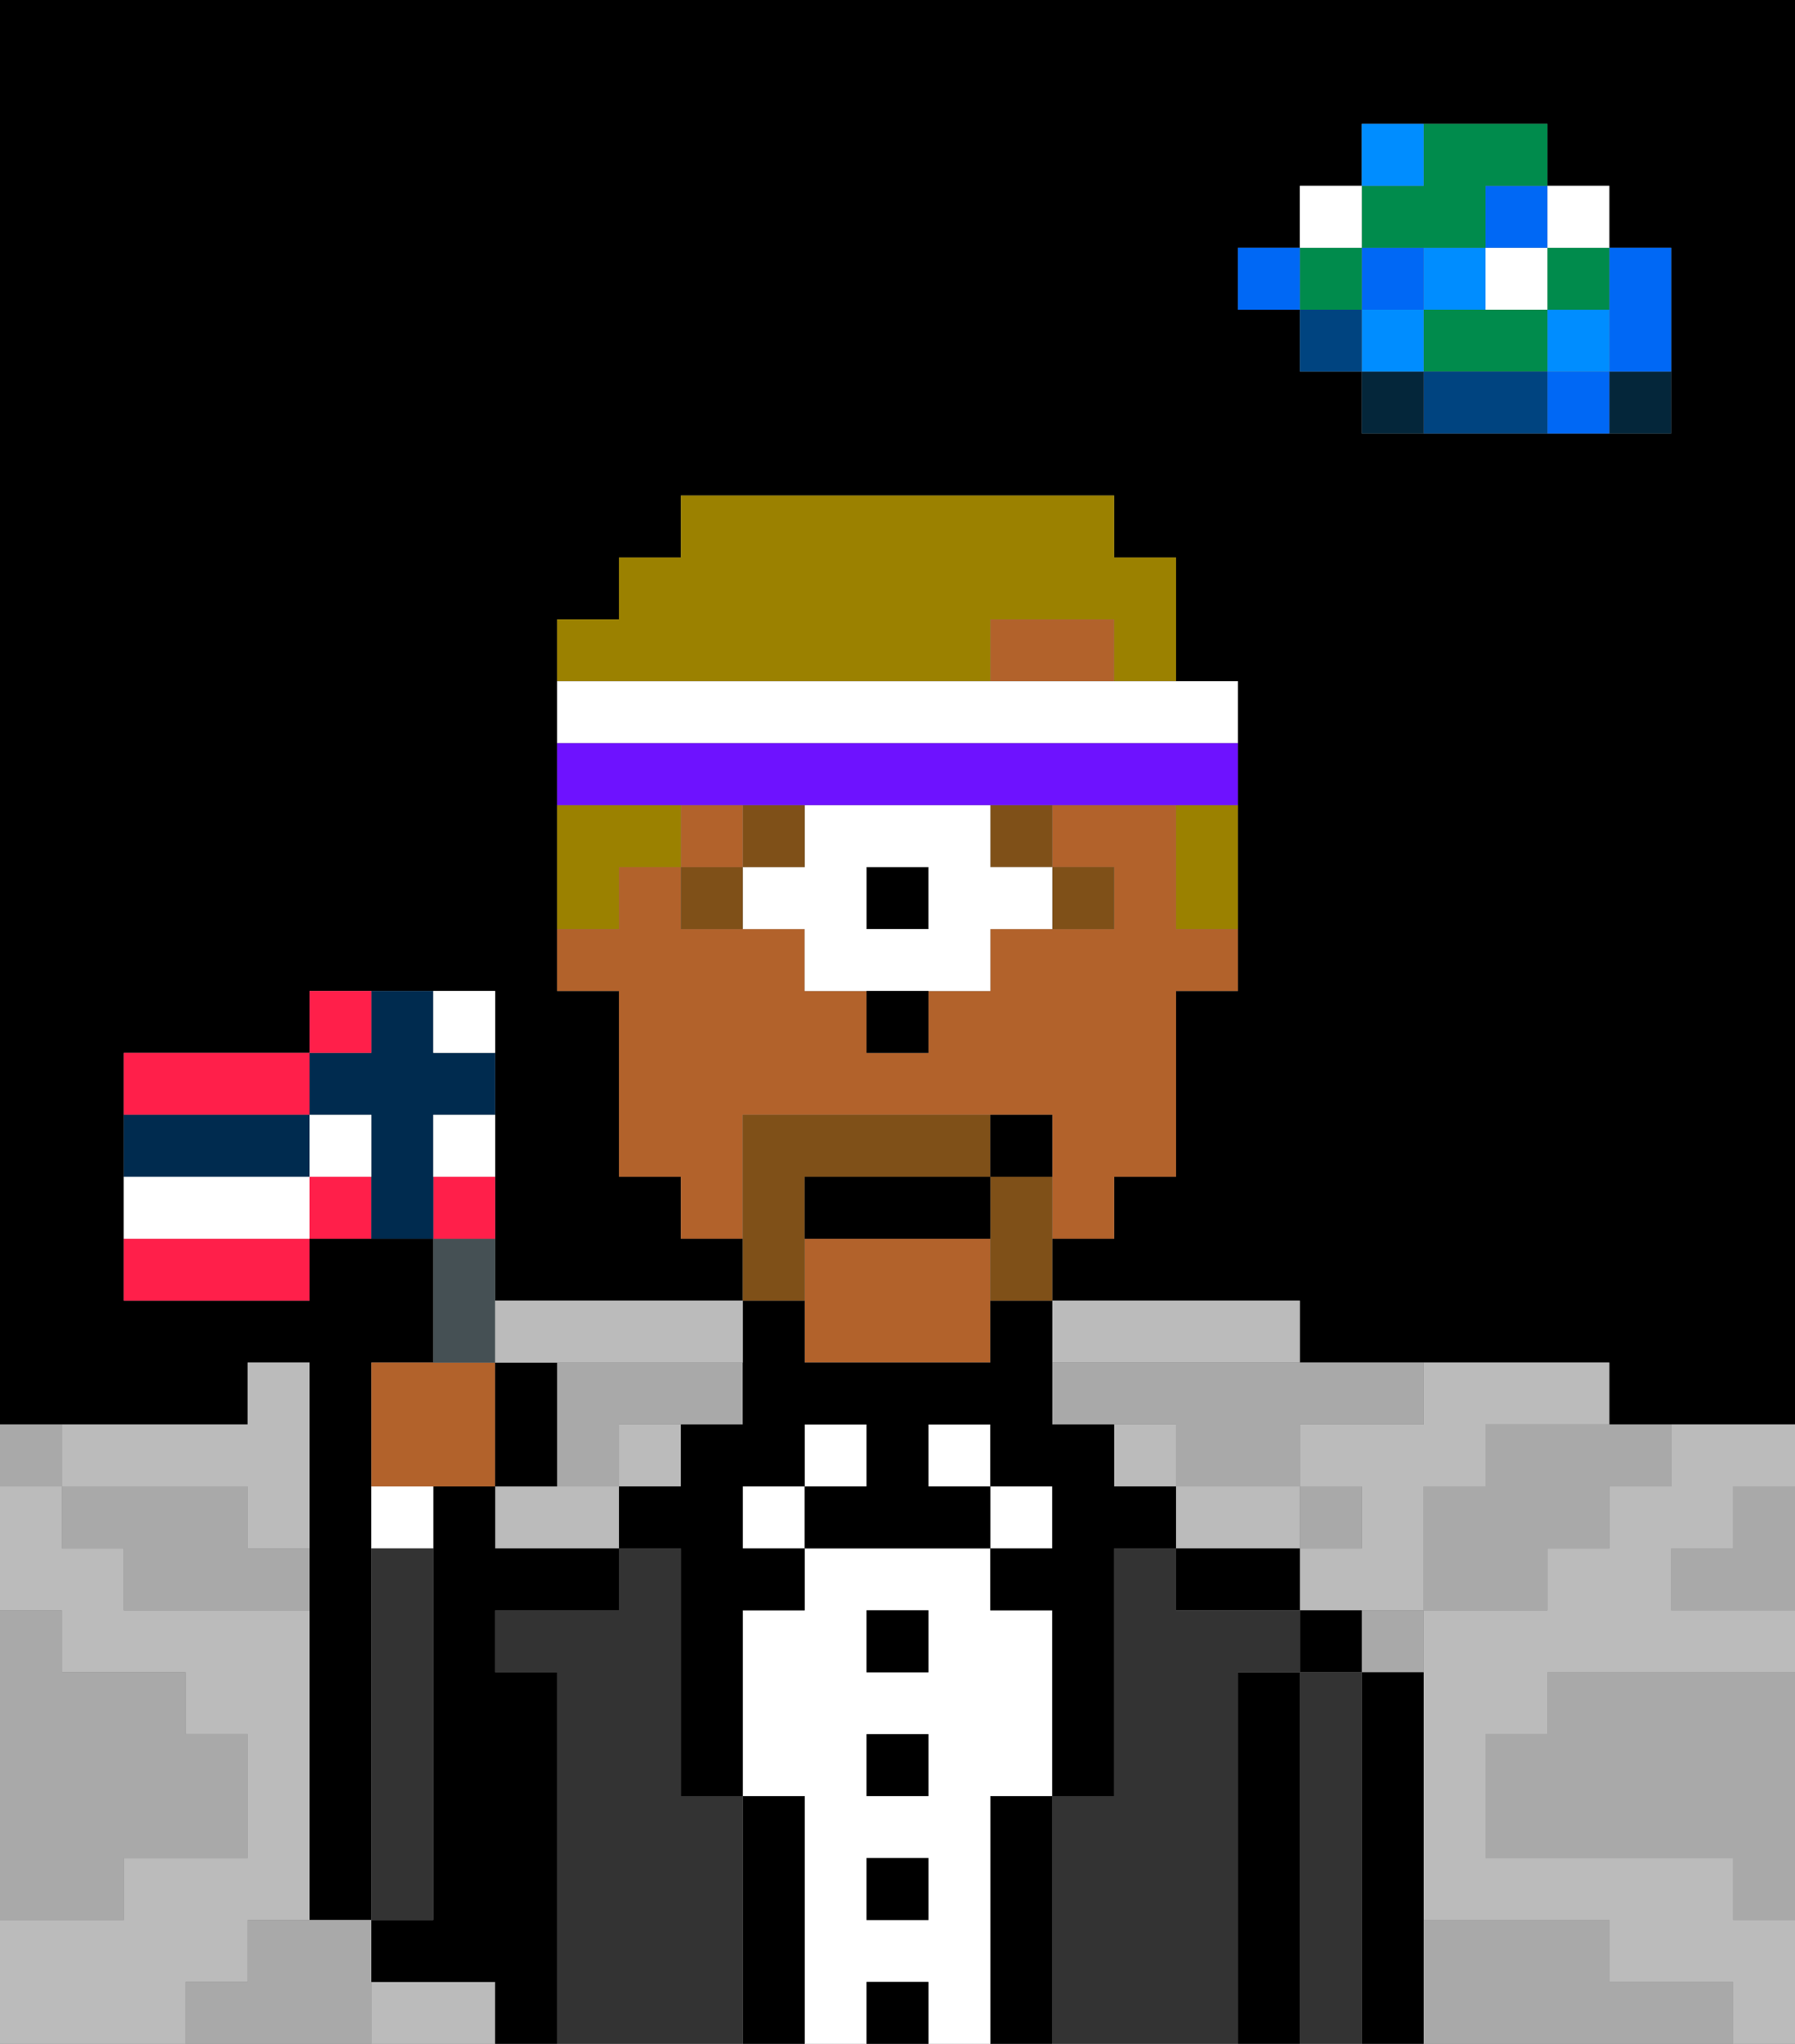 <svg xmlns="http://www.w3.org/2000/svg" viewBox="0 0 29 33"><rect x="0" y="0" width="29" height="33" fill="#808080" stroke="none"/><defs><style>polygon,rect,path{shape-rendering:crispedges;}polygon,rect,path{shape-rendering:crispedges;}.lb36-1{fill:#a9a9a9;}.lb36-2{fill:#000000;}.lb36-3{fill:#bbbbbb;}.lb36-4{fill:#04263a;}.lb36-5{fill:#0068f5;}.lb36-6{fill:#008dff;}.lb36-7{fill:#008b4c;}.lb36-8{fill:#ffffff;}.lb36-9{fill:#004480;}.lb36-10{fill:#333333;}.lb36-11{fill:#b2622b;}.lb36-12{fill:#7f5018;}.lb36-13{fill:#7f5018;}.lb36-14{fill:#9b8100;}.lb36-15{fill:#6e12ff;}.lb36-16{fill:#455054;}.lb36-17{fill:#ff1f4a;}.lb36-18{fill:#002b4f;}</style></defs><path class="lb36-1" d="M28,25H27v1h2V24H28Z"/><path class="lb36-2" d="M0,0V23H4V22H5v9H6V22H7V20H5v1H2V17H5V16H8v5h4V20H11V19H10V16H9V10h1V9h1V8h7V9h1v2h1v5H19v3H18v1H17v1h4v1h5v1h3V0H0ZM27,5V7H22V6H21V5H20V4h1V3h1V2h3V3h1V4h1Z"/><path class="lb36-1" d="M27,32H26V31H23v2h5V32Z"/><path class="lb36-1" d="M25,27v1H24v2h4v1h1V27H25Z"/><rect class="lb36-3" x="10" y="23" width="1" height="1"/><path class="lb36-3" d="M7,32H6v1H8V32Z"/><path class="lb36-3" d="M2,24H4v1H5V22H4v1H1v1Z"/><path class="lb36-3" d="M18,22h3V21H17v1Z"/><path class="lb36-3" d="M22,23H21v1h1v1H21v1h2V24h1V23h2V22H23v1Z"/><rect class="lb36-3" x="18" y="23" width="1" height="1"/><path class="lb36-3" d="M9,24H8v1h2V24Z"/><path class="lb36-3" d="M27,24H26v1H25v1H23v5h3v1h2v1h1V31H28V30H24V28h1V27h4V26H27V25h1V24h1V23H27Z"/><path class="lb36-3" d="M4,32V31H5V26H2V25H1V24H0v2H1v1H3v1H4v2H2v1H0v2H3V32Z"/><path class="lb36-3" d="M21,25V24H19v1h2Z"/><path class="lb36-4" d="M26,7h1V6H26Z"/><path class="lb36-5" d="M26,5V6h1V4H26Z"/><path class="lb36-5" d="M25,6V7h1V6Z"/><rect class="lb36-6" x="25" y="5" width="1" height="1"/><rect class="lb36-7" x="25" y="4" width="1" height="1"/><rect class="lb36-8" x="25" y="3" width="1" height="1"/><path class="lb36-1" d="M24,24H23v2h2V25h1V24h1V23H24Z"/><path class="lb36-7" d="M24,5H23V6h2V5Z"/><rect class="lb36-8" x="24" y="4" width="1" height="1"/><rect class="lb36-5" x="24" y="3" width="1" height="1"/><path class="lb36-9" d="M24,6H23V7h2V6Z"/><rect class="lb36-6" x="23" y="4" width="1" height="1"/><path class="lb36-1" d="M22,27h1V26H22Z"/><path class="lb36-4" d="M22,6V7h1V6Z"/><rect class="lb36-6" x="22" y="5" width="1" height="1"/><rect class="lb36-5" x="22" y="4" width="1" height="1"/><path class="lb36-7" d="M23,4h1V3h1V2H23V3H22V4Z"/><path class="lb36-6" d="M23,2H22V3h1Z"/><rect class="lb36-1" x="21" y="24" width="1" height="1"/><rect class="lb36-9" x="21" y="5" width="1" height="1"/><rect class="lb36-7" x="21" y="4" width="1" height="1"/><rect class="lb36-8" x="21" y="3" width="1" height="1"/><rect class="lb36-5" x="20" y="4" width="1" height="1"/><path class="lb36-1" d="M18,22H17v1h2v1h2V23h2V22H18Z"/><path class="lb36-1" d="M10,24V23h2V22H9v2Z"/><path class="lb36-1" d="M6,31H4v1H3v1H6V31Z"/><path class="lb36-1" d="M2,30H4V28H3V27H1V26H0v5H2Z"/><path class="lb36-1" d="M4,24H1v1H2v1H5V25H4Z"/><path class="lb36-1" d="M1,23H0v1H1Z"/><path class="lb36-2" d="M23,27H22v6h1V27Z"/><path class="lb36-2" d="M21,26v1h1V26Z"/><path class="lb36-10" d="M22,27H21v6h1V27Z"/><path class="lb36-2" d="M21,27H20v6h1V27Z"/><path class="lb36-2" d="M20,25H19v1h2V25Z"/><path class="lb36-10" d="M20,27h1V26H19V25H18v4H17v4h3V27Z"/><rect class="lb36-8" x="16" y="24" width="1" height="1"/><path class="lb36-2" d="M17,29H16v4h1V29Z"/><rect class="lb36-8" x="15" y="23" width="1" height="1"/><path class="lb36-8" d="M16,29h1V26H16V25H13v1H12v3h1v4h1V32h1v1h1V29Zm-1,2H14V30h1Zm0-2H14V28h1Zm0-2H14V26h1Z"/><rect class="lb36-2" x="14" y="26" width="1" height="1"/><rect class="lb36-2" x="14" y="28" width="1" height="1"/><rect class="lb36-2" x="14" y="30" width="1" height="1"/><rect class="lb36-2" x="14" y="32" width="1" height="1"/><rect class="lb36-8" x="13" y="23" width="1" height="1"/><rect class="lb36-8" x="12" y="24" width="1" height="1"/><path class="lb36-2" d="M13,29H12v4h1V29Z"/><path class="lb36-10" d="M12,29H11V25H10v1H8v1H9v6h3V29Z"/><path class="lb36-2" d="M9,27H8V26h2V25H8V24H7v7H6v1H8v1H9V27Z"/><path class="lb36-8" d="M7,24H6v1H7Z"/><path class="lb36-10" d="M7,25H6v6H7Z"/><path class="lb36-11" d="M16,18h1v2h1V19h1V16h1V15H19V13H17v1h1v1H16v1H15v1H14V16H13V15H11V14H10v1H9v1h1v3h1v1h1V18Z"/><path class="lb36-11" d="M13,20v2h3V20Z"/><path class="lb36-2" d="M12,23H11v1H10v1h1v4h1V26h1V25H12V24h1V23h1v1H13v1h3V24H15V23h1v1h1v1H16v1h1v3h1V25h1V24H18V23H17V21H16v1H13V21H12v2Z"/><path class="lb36-12" d="M13,20V19h3V18H12v3h1Z"/><path class="lb36-12" d="M16,19v2h1V19Z"/><path class="lb36-13" d="M18,15V14H17v1Z"/><rect class="lb36-13" x="16" y="13" width="1" height="1"/><rect class="lb36-2" x="14" y="14" width="1" height="1"/><path class="lb36-8" d="M16,13H13v1H12v1h1v1h3V15h1V14H16Zm-1,2H14V14h1Z"/><rect class="lb36-13" x="12" y="13" width="1" height="1"/><path class="lb36-13" d="M11,14v1h1V14Z"/><path class="lb36-2" d="M14,17h1V16H14Z"/><rect class="lb36-11" x="11" y="13" width="1" height="1"/><polygon class="lb36-11" points="17 10 16 10 16 11 18 11 18 10 17 10"/><path class="lb36-2" d="M16,19H13v1h3Z"/><path class="lb36-2" d="M17,18H16v1h1Z"/><path class="lb36-14" d="M16,11V10h2v1h1V9H18V8H11V9H10v1H9v1h7Z"/><path class="lb36-14" d="M10,14h1V13H9v2h1Z"/><path class="lb36-14" d="M19,14v1h1V13H19Z"/><path class="lb36-8" d="M20,12V11H9v1H20Z"/><path class="lb36-15" d="M12,13h8V12H9v1h3Z"/><path class="lb36-11" d="M8,24V22H6v2H8Z"/><path class="lb36-16" d="M8,21V20H7v2H8Z"/><path class="lb36-2" d="M9,22H8v2H9Z"/><path class="lb36-17" d="M5,17H2v1H5Z"/><path class="lb36-17" d="M2,21H5V20H2Z"/><path class="lb36-17" d="M5,19v1H6V19Z"/><path class="lb36-17" d="M8,19H7v1H8Z"/><path class="lb36-18" d="M7,18H8V17H7V16H6v1H5v1H6v2H7V18Z"/><path class="lb36-18" d="M5,18H2v1H5Z"/><path class="lb36-17" d="M6,16H5v1H6Z"/><path class="lb36-8" d="M6,19V18H5v1Z"/><path class="lb36-8" d="M2,19v1H5V19Z"/><path class="lb36-8" d="M7,19H8V18H7Z"/><path class="lb36-8" d="M8,17V16H7v1Z"/><path class="lb36-3" d="M9,22h3V21H8v1Z"/></svg>
